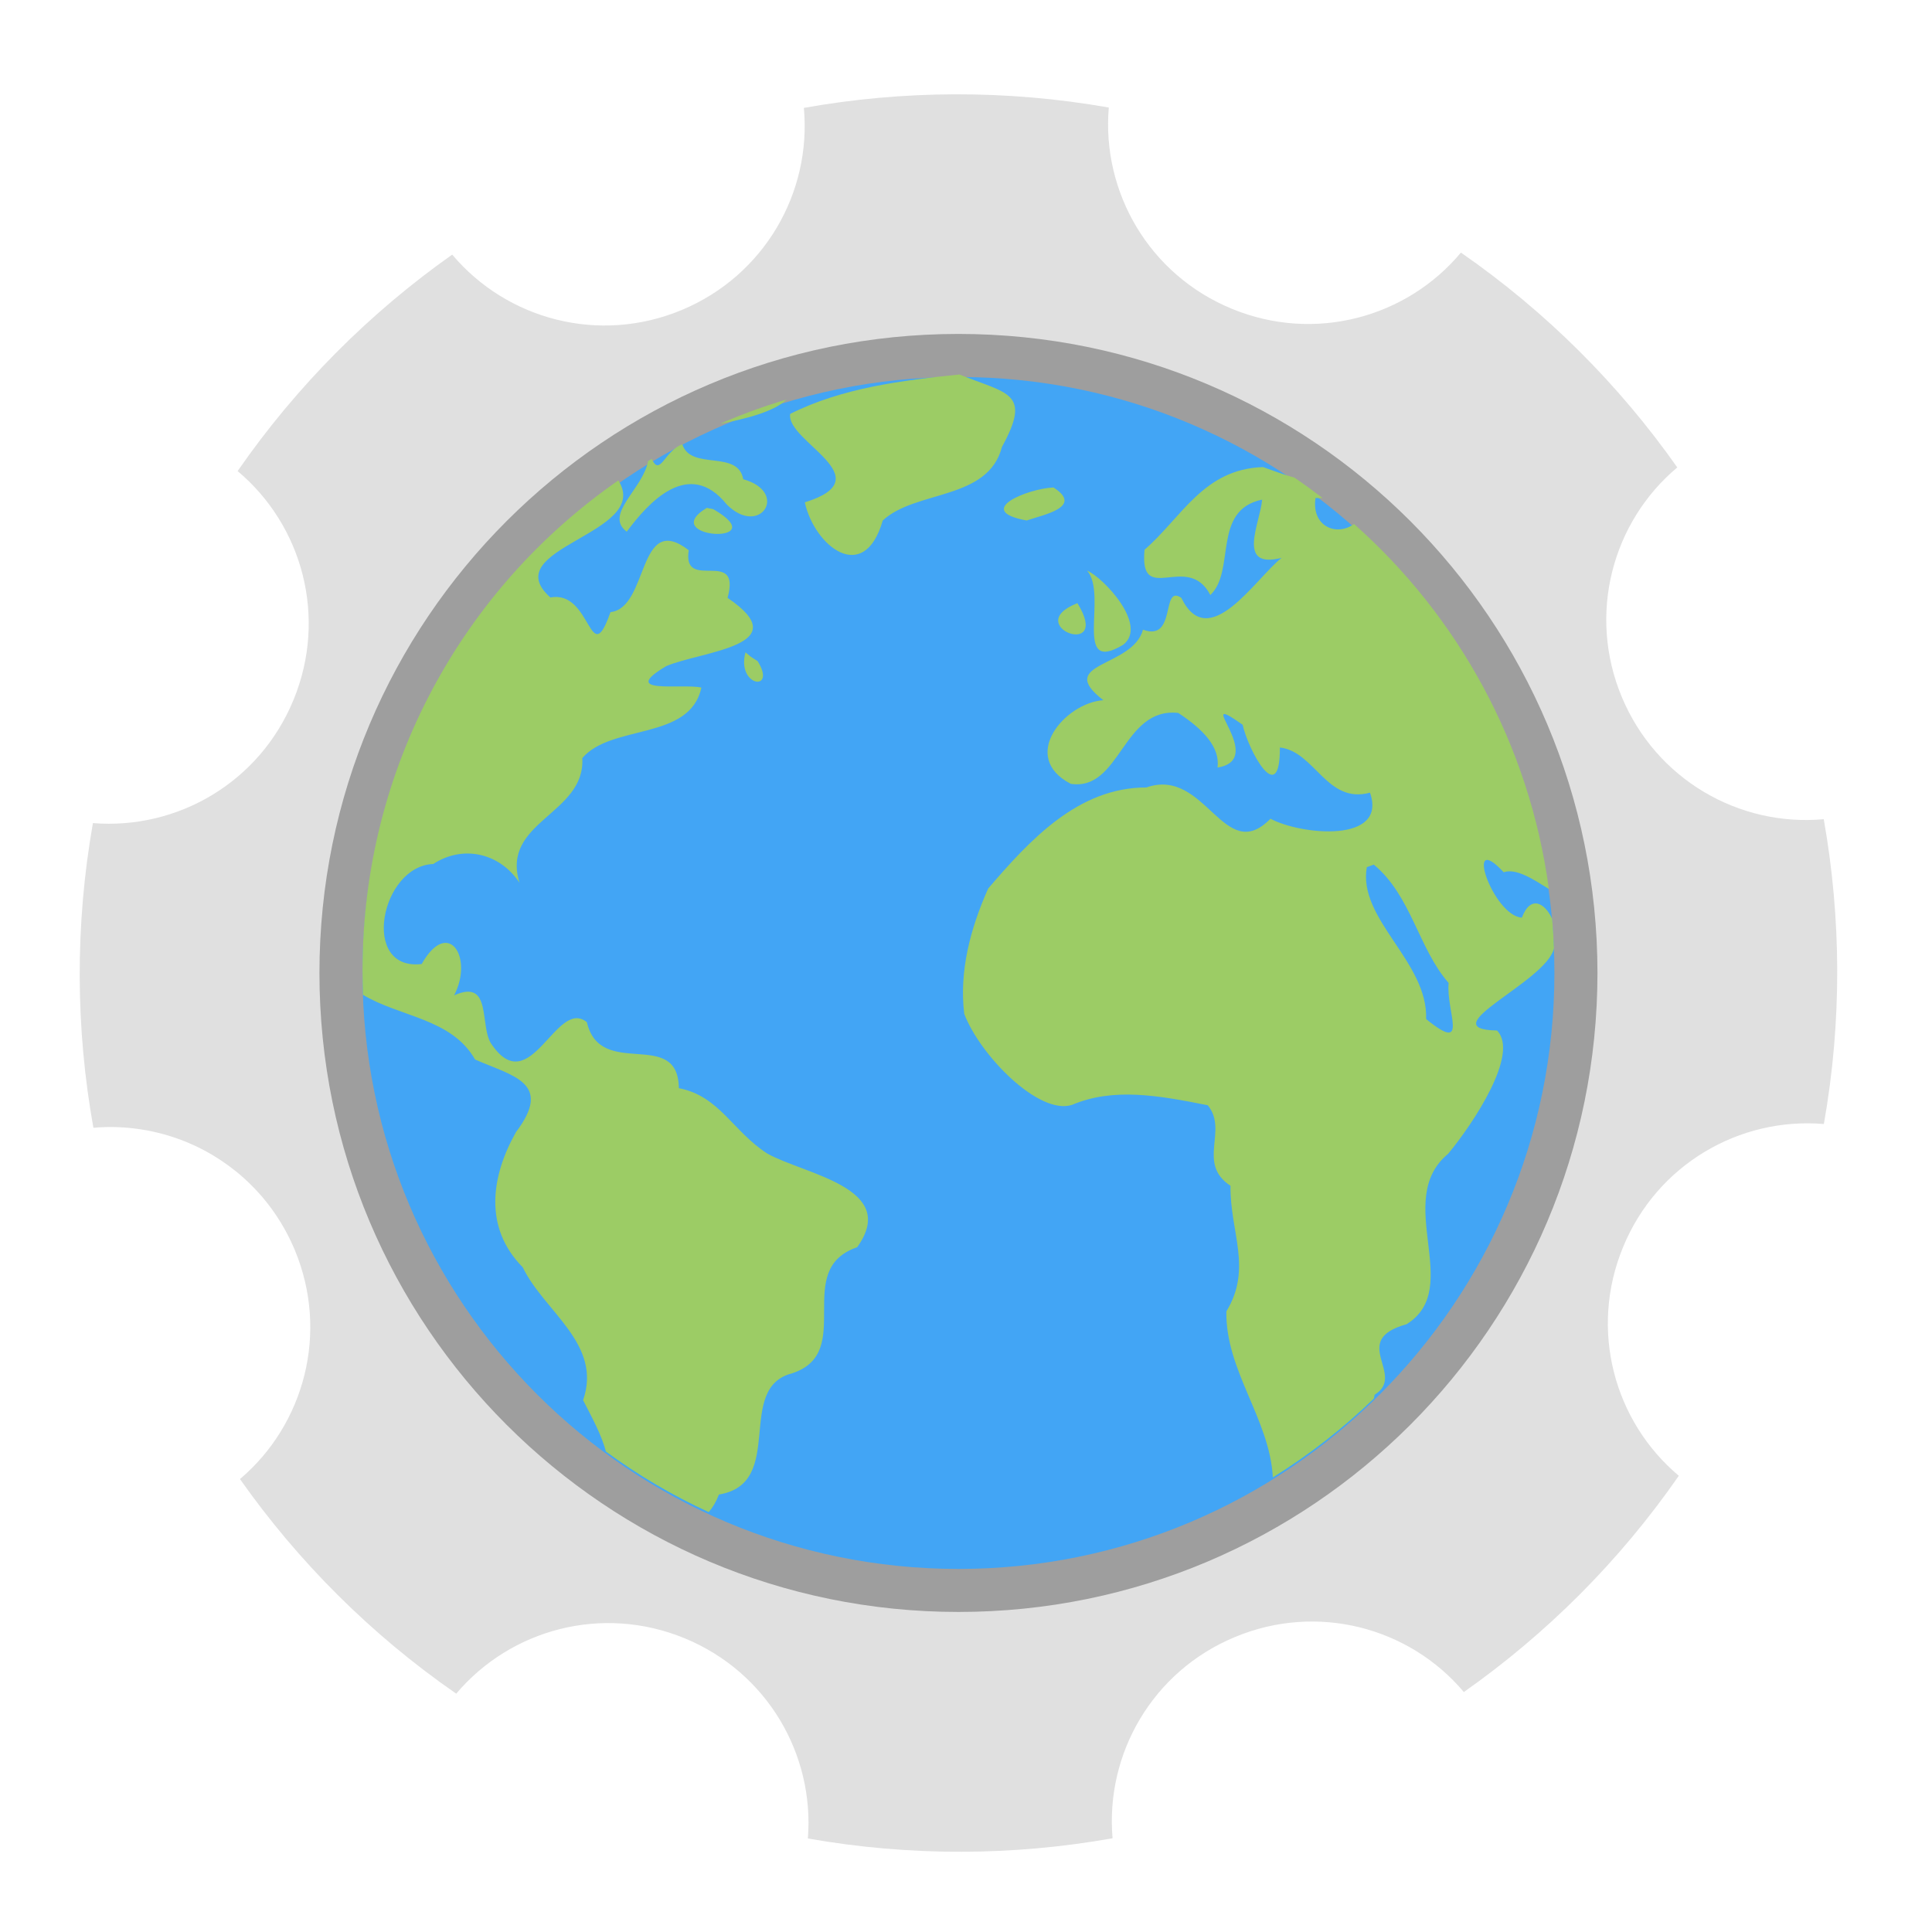 <?xml version="1.0" encoding="UTF-8"?>
<svg xmlns="http://www.w3.org/2000/svg" xmlns:xlink="http://www.w3.org/1999/xlink" width="64px" height="64px" viewBox="0 0 64 64" version="1.1">
<g id="surface1">
<path style=" stroke:none;fill-rule:nonzero;fill:rgb(87.843%,87.843%,87.843%);fill-opacity:1;" d="M 36.73 3.562 C 33.332 2.965 29.918 2.988 26.629 3.574 C 26.887 6.375 25.324 9.125 22.582 10.27 C 19.844 11.41 16.793 10.586 14.98 8.434 C 12.254 10.359 9.836 12.77 7.871 15.605 C 10.02 17.406 10.852 20.445 9.723 23.184 C 8.598 25.922 5.871 27.492 3.078 27.266 C 2.48 30.66 2.504 34.074 3.094 37.359 C 4.156 37.266 5.215 37.438 6.18 37.832 C 7.742 38.477 9.059 39.719 9.766 41.41 C 10.902 44.141 10.086 47.184 7.949 48.996 C 9.871 51.723 12.277 54.141 15.113 56.105 C 16.918 53.969 19.949 53.145 22.68 54.27 C 25.41 55.395 26.984 58.113 26.762 60.902 C 30.156 61.5 33.57 61.48 36.855 60.895 C 36.613 58.102 38.172 55.367 40.906 54.23 C 43.637 53.09 46.684 53.906 48.492 56.051 C 51.223 54.129 53.645 51.723 55.613 48.887 C 53.469 47.086 52.637 44.047 53.766 41.312 C 54.891 38.574 57.621 37 60.418 37.234 C 61.02 33.836 60.996 30.422 60.414 27.137 C 57.613 27.391 54.867 25.828 53.723 23.086 C 52.582 20.348 53.406 17.293 55.562 15.484 C 53.641 12.754 51.23 10.332 48.395 8.367 C 46.594 10.523 43.551 11.359 40.809 10.23 C 38.066 9.102 36.492 6.363 36.73 3.562 Z M 36.73 3.562 "/>
<path style=" stroke:none;fill-rule:nonzero;fill:rgb(61.961%,61.961%,61.961%);fill-opacity:1;" d="M 31.75 11.062 C 43.441 11.062 52.918 20.539 52.918 32.23 C 52.918 43.922 43.441 53.398 31.75 53.398 C 20.059 53.398 10.582 43.922 10.582 32.23 C 10.582 20.539 20.059 11.062 31.75 11.062 Z M 31.75 11.062 "/>
<path style=" stroke:none;fill-rule:nonzero;fill:rgb(25.882%,64.706%,96.078%);fill-opacity:1;" d="M 31.75 12.488 C 42.652 12.488 51.492 21.328 51.492 32.23 C 51.492 43.133 42.652 51.973 31.75 51.973 C 20.848 51.973 12.008 43.133 12.008 32.23 C 12.008 21.328 20.848 12.488 31.75 12.488 Z M 31.75 12.488 "/>
<path style=" stroke:none;fill-rule:nonzero;fill:rgb(61.176%,80%,39.608%);fill-opacity:1;" d="M 31.781 12.406 C 29.883 12.598 27.883 12.852 26.176 13.711 C 26.027 14.625 29.281 15.828 26.66 16.641 C 26.98 18.09 28.621 19.402 29.242 17.242 C 30.34 16.223 32.73 16.586 33.191 14.805 C 34.191 12.984 33.371 13.051 31.785 12.406 C 31.785 12.406 31.781 12.406 31.781 12.406 Z M 26.047 13.238 C 25.293 13.461 24.562 13.73 23.852 14.039 C 24.672 13.883 25.656 13.637 26.047 13.238 Z M 22.602 14.719 C 22.008 14.934 21.871 15.805 21.59 15.203 C 21.547 15.227 21.508 15.25 21.469 15.273 C 21.301 16.203 19.996 17.039 20.762 17.613 C 21.465 16.664 22.816 15.145 24.078 16.715 C 25.176 17.809 26.156 16.305 24.621 15.875 C 24.441 14.883 22.895 15.602 22.602 14.719 Z M 41.84 15.473 C 39.867 15.535 39.148 17.141 37.914 18.211 C 37.734 20.121 39.34 18.258 40.094 19.711 C 40.945 18.91 40.137 16.898 41.809 16.551 C 41.754 17.309 40.93 18.867 42.453 18.48 C 41.582 19.176 40.035 21.66 39.133 19.805 C 38.453 19.336 38.988 21.273 37.863 20.859 C 37.52 22.129 34.914 21.934 36.551 23.195 C 35.285 23.277 33.746 25.066 35.469 25.965 C 37.125 26.215 37.176 23.418 39.031 23.617 C 39.855 24.156 40.422 24.754 40.332 25.426 C 42.031 25.156 39.398 22.766 41.164 24.008 C 41.348 24.848 42.406 26.812 42.398 24.762 C 43.559 24.891 43.949 26.648 45.383 26.258 C 45.973 27.949 43.086 27.66 42.086 27.121 C 40.543 28.699 39.945 25.395 37.973 26.086 C 35.711 26.082 34.102 27.84 32.734 29.434 C 32.133 30.785 31.773 32.188 31.941 33.582 C 32.453 34.941 34.402 36.949 35.508 36.602 C 36.879 36.02 38.367 36.285 40.008 36.613 C 40.699 37.449 39.629 38.535 40.762 39.281 C 40.742 40.816 41.496 42.012 40.625 43.441 C 40.59 45.402 42.066 47.016 42.164 48.941 C 43.371 48.191 44.496 47.312 45.512 46.328 C 45.52 46.285 45.527 46.246 45.535 46.203 C 46.605 45.547 44.664 44.402 46.594 43.867 C 48.516 42.672 46.117 39.758 47.973 38.219 C 48.801 37.219 50.344 34.902 49.59 34.137 C 47.355 34.094 51.23 32.527 51.477 31.414 C 51.465 31.086 51.445 30.766 51.418 30.441 C 51.191 29.934 50.711 29.617 50.414 30.398 C 49.457 30.34 48.461 27.438 49.812 28.895 C 50.227 28.75 50.805 29.137 51.309 29.449 C 50.66 24.652 48.297 20.41 44.855 17.359 C 44.273 17.781 43.438 17.438 43.578 16.496 C 43.664 16.5 43.738 16.5 43.812 16.496 C 43.508 16.266 43.199 16.039 42.883 15.824 C 42.531 15.727 42.188 15.594 41.84 15.473 Z M 20.484 15.914 C 15.355 19.473 12.008 25.406 12.008 32.148 C 12.008 32.418 12.016 32.688 12.023 32.953 C 13.254 33.695 14.953 33.73 15.738 35.098 C 16.977 35.645 18.336 35.859 17.094 37.5 C 16.266 38.965 16.016 40.668 17.316 41.98 C 18.027 43.453 19.961 44.516 19.316 46.383 C 19.645 47.023 19.918 47.52 20.074 48.086 C 21.133 48.863 22.27 49.535 23.477 50.09 C 23.605 49.945 23.719 49.758 23.816 49.508 C 26.062 49.137 24.324 45.98 26.242 45.492 C 28.367 44.793 26.219 42.059 28.395 41.316 C 29.812 39.34 26.648 38.906 25.414 38.211 C 24.27 37.473 23.836 36.309 22.488 36.047 C 22.461 34.02 19.895 35.789 19.441 33.863 C 18.434 33.027 17.582 36.449 16.301 34.617 C 15.855 34.043 16.34 32.391 15.043 32.973 C 15.699 31.715 14.844 30.383 13.969 31.934 C 11.926 32.176 12.609 28.688 14.352 28.621 C 15.328 27.984 16.547 28.242 17.211 29.246 C 16.574 27.203 19.398 26.98 19.289 25.113 C 20.262 23.973 22.852 24.547 23.234 22.777 C 22.59 22.633 20.465 23.02 22.07 22.066 C 23.242 21.566 26.453 21.398 24.102 19.805 C 24.566 18.105 22.59 19.637 22.816 18.227 C 21.113 16.914 21.5 20.141 20.223 20.277 C 19.527 22.262 19.605 19.531 18.234 19.793 C 16.379 18.145 21.613 17.691 20.484 15.914 Z M 34.898 16.148 C 34.047 16.184 32.227 16.918 34.012 17.242 C 34.52 17.059 35.922 16.805 34.898 16.148 Z M 23.414 16.824 C 21.719 17.844 25.727 18.082 23.629 16.867 Z M 36.012 18.902 C 36.715 19.715 35.508 22.379 37.207 21.359 C 38.039 20.715 36.559 19.137 36.012 18.902 Z M 35.691 19.98 C 33.789 20.727 36.863 21.879 35.691 19.98 Z M 24.695 21.609 C 24.387 22.746 25.746 22.941 25.098 21.902 L 24.875 21.758 Z M 45.508 28.641 C 46.75 29.668 46.988 31.422 47.988 32.562 C 47.895 33.504 48.699 34.941 47.242 33.758 C 47.309 31.859 44.973 30.453 45.277 28.727 Z M 45.508 28.641 "/>
</g>
</svg>
